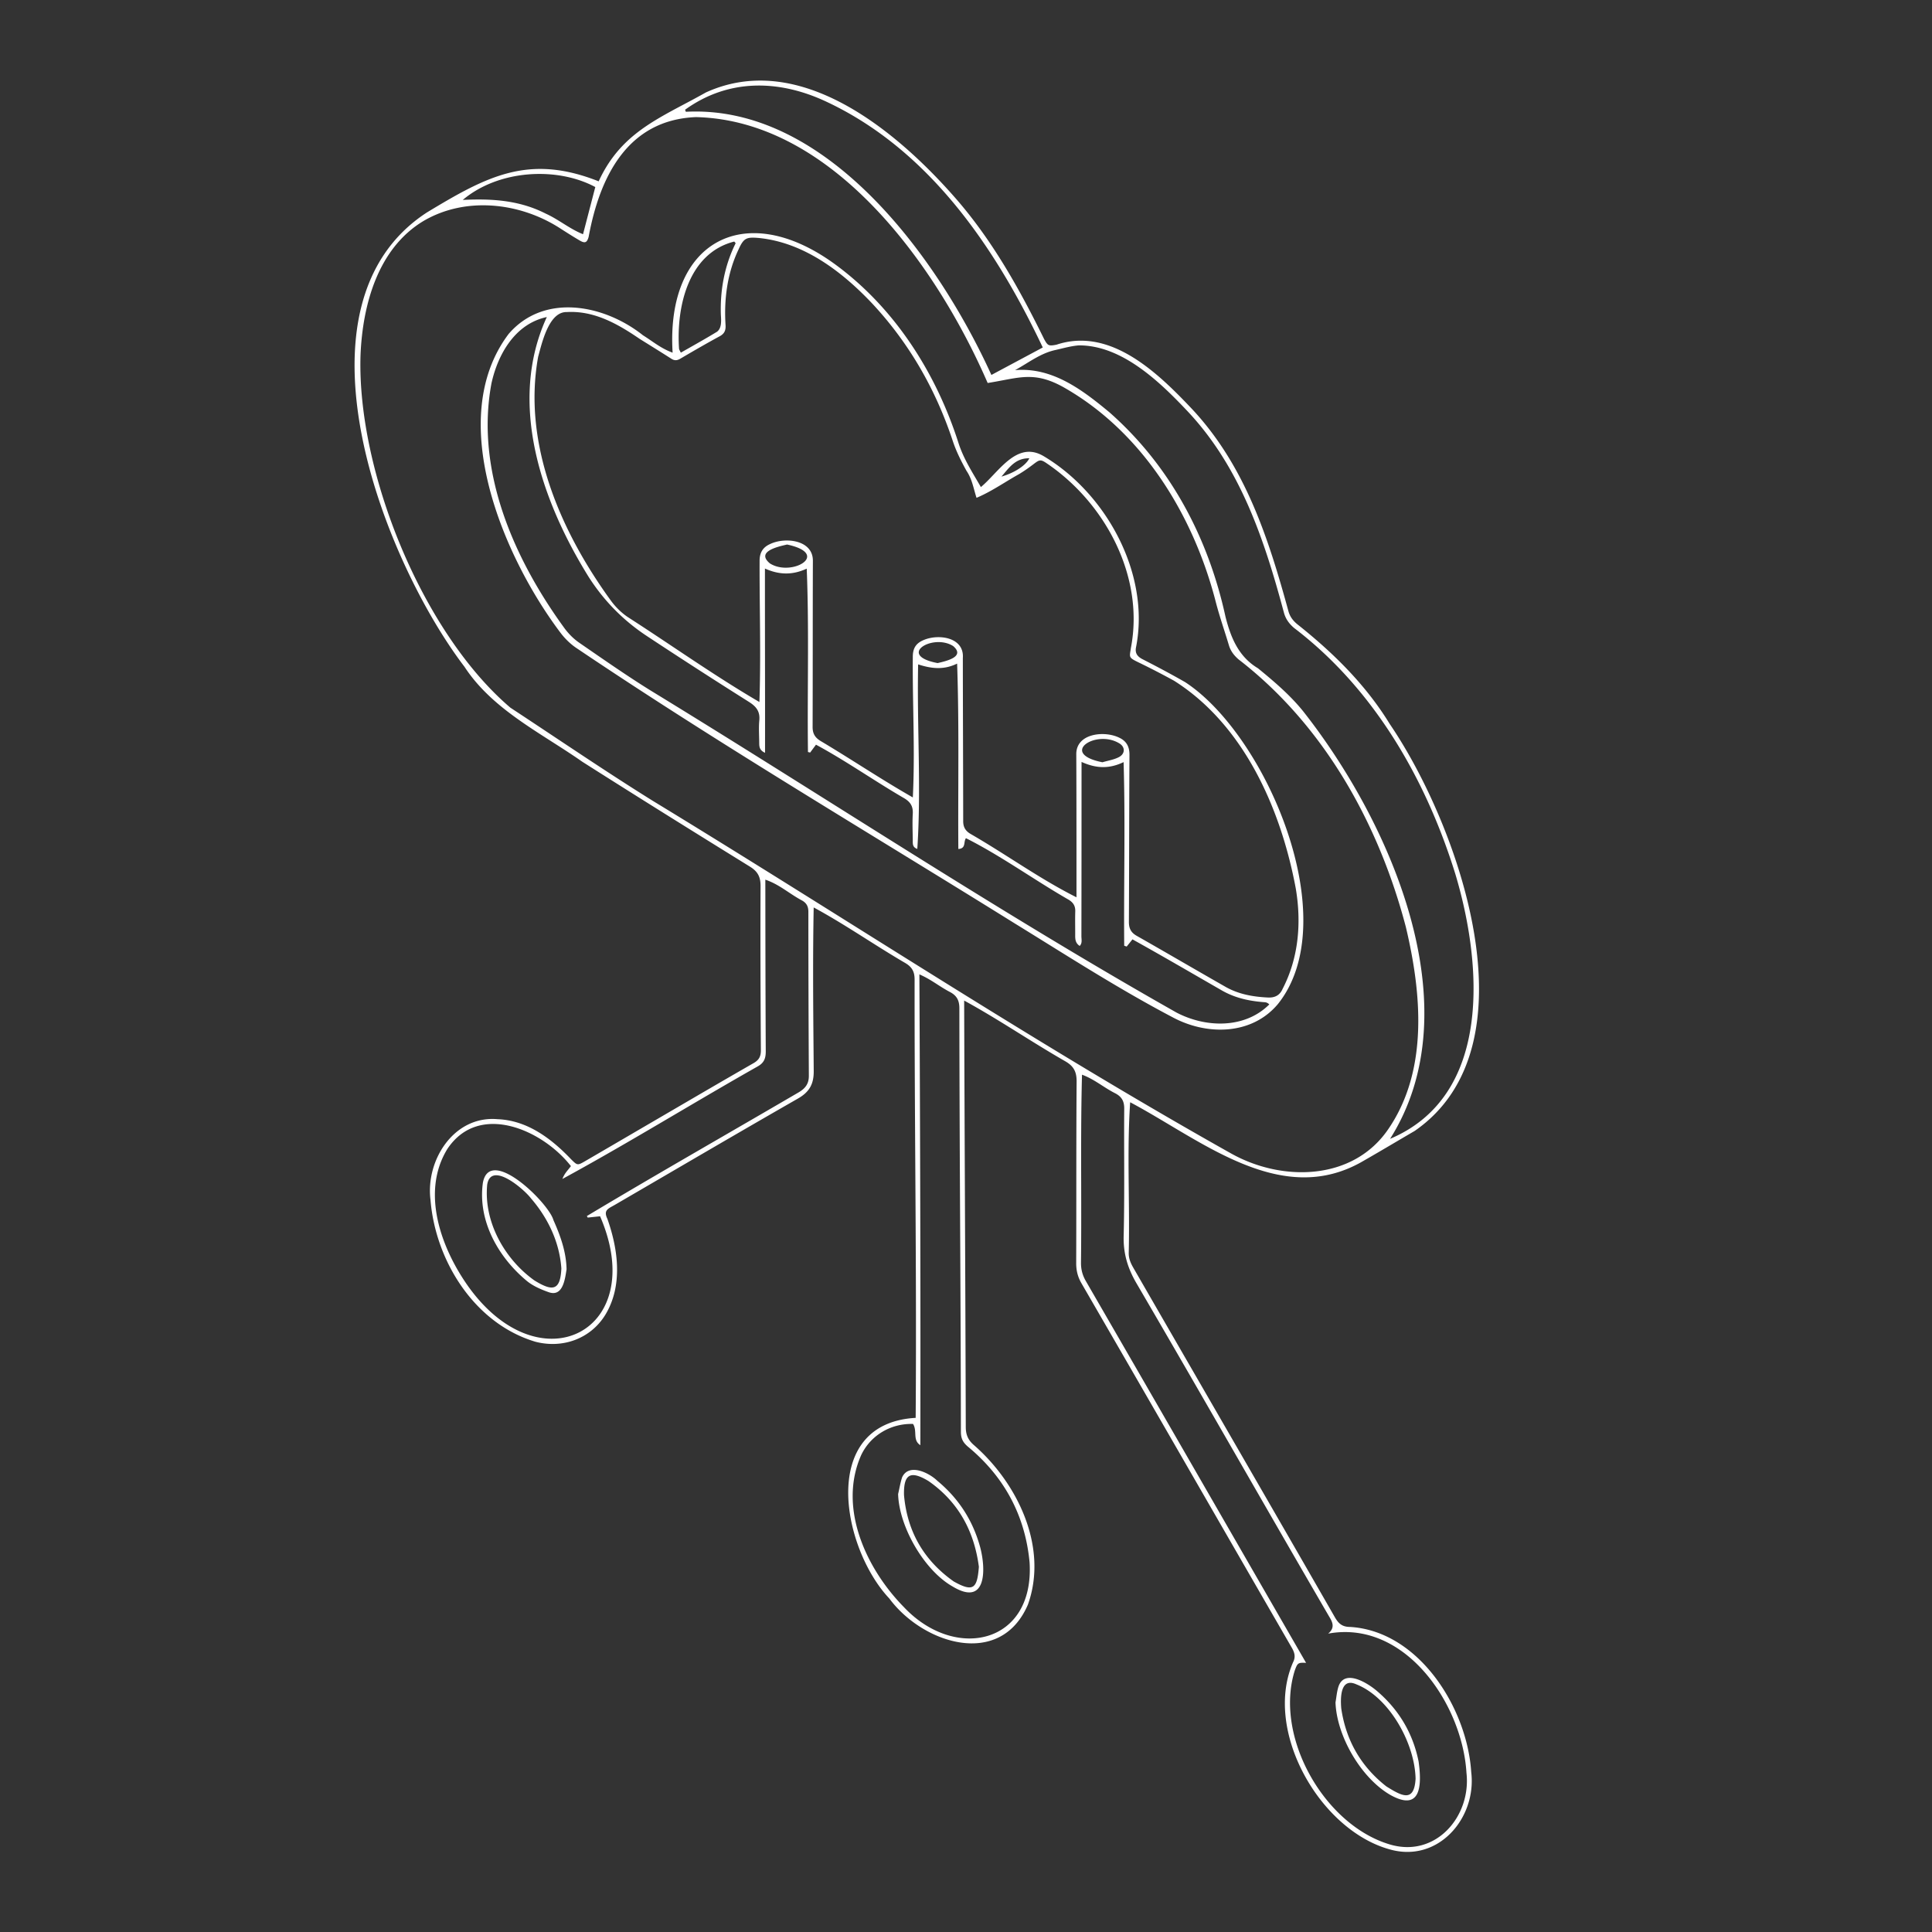 <svg xmlns="http://www.w3.org/2000/svg" width="550" height="550" fill="none" viewBox="0 0 550 550">
    <rect x="0" y="0" width="550" height="550" fill="#333333" stroke="none"/>
    <path fill="#fff" fill-rule="evenodd" d="M274.476 284.846c.057 18.646.136 37.263.215 55.877.093 21.824.186 43.644.244 65.499.004 2.191.636 3.719 2.338 5.184 12.433 10.852 21.202 29.044 15.35 45.397-7.855 18.268-29.944 11.111-39.456-1.746-13.574-14.406-20.112-49.859 7.504-51.422.185-24.094.038-48.187-.11-72.281v-.008c-.107-17.507-.214-35.015-.193-52.525-.005-2.2-.722-3.5-2.592-4.631-3.737-2.179-7.357-4.467-10.973-6.751v-.001c-4.967-3.139-9.924-6.272-15.164-9.107-.265 13.867-.15 27.553-.033 41.361v.001l.022 2.6.007.942.013 1.576c.054 3.776-1.211 6.047-4.493 7.927-12.815 7.338-25.569 14.778-38.323 22.218l-.005.003c-4.566 2.663-9.132 5.327-13.701 7.986-.228.132-.449.254-.659.37l-.006.003-.008.005c-1.629.899-2.595 1.433-1.544 3.661 3.095 8.742 4.444 19.096-.619 27.365-4.137 6.698-12.015 9.642-19.849 7.625-17.31-5.144-28.488-22.975-29.891-40.419-1.407-11.316 6.707-24.034 19.096-22.943 8.471.325 15.306 5.508 20.922 11.4l.056.055c1.722 1.701 1.77 1.749 3.903.511 3.925-2.278 7.843-4.568 11.761-6.858h.001v-.001l.003-.002.004-.002.004-.002.004-.003c2.559-1.495 5.118-2.991 7.68-4.484 1.939-1.13 3.877-2.262 5.815-3.393l.011-.006c7.549-4.407 15.096-8.812 22.68-13.158 1.558-.891 2.124-1.902 2.115-3.701-.103-15.569-.165-31.138-.094-46.707.014-2.583-.761-4.15-3.001-5.535-15.965-9.873-31.899-19.8-47.74-29.873-2.829-1.982-5.777-3.865-8.735-5.754-9.303-5.944-18.7-11.947-24.803-21.273C108.923 159.245 80.956 86.86 121.548 60.47c17.048-10.288 28.947-16.758 48.88-8.85 5.505-11.953 14.23-16.584 24.449-22.01a281.724 281.724 0 0 0 6.106-3.306c26.835-12.194 54.655 11.28 71.382 30.518 10.332 11.94 17.934 25.603 24.867 39.693 1.06 1.942 1.283 2.026 3.505 1.62 15.386-5.138 28.907 8.044 38.637 18.331 15.115 16.183 21.733 36.735 27.451 57.657.436 1.47 1.287 2.588 2.445 3.549 10.256 8.137 19.523 17.253 26.377 28.453 19.456 28.581 42.186 91.578 7.067 115.84-1.943 1.128-3.878 2.269-5.813 3.409l-.004.002-.004.002-.002.002-.002.001-.003.002c-2.871 1.692-5.742 3.384-8.636 5.034-19.194 11.343-38.012.123-55.304-10.188-3.815-2.275-7.557-4.506-11.211-6.44-.573 8.571-.483 17.178-.394 25.789.06 5.728.119 11.458-.016 17.181-.004 1.559.552 2.828 1.291 4.115a52927.53 52927.53 0 0 0 20.213 35.014l.011.021c12.401 21.469 24.802 42.938 37.144 64.439 1.042 1.826 2.098 2.823 4.44 2.81 19.559 1.247 33.249 23.122 34.402 41.318 1.595 13.07-9.419 25.985-23.26 21.986-19.866-5.513-36.027-33.823-27.423-53.324.766-1.537.352-2.77-.423-4.111a49207.9 49207.9 0 0 1-25.026-43.381c-11.603-20.127-23.205-40.253-34.845-60.359-1.051-1.817-1.483-3.634-1.478-5.718.025-6.887.028-13.773.032-20.66.005-10.33.01-20.66.088-30.99.018-2.708-.748-4.337-3.131-5.74-4.389-2.512-8.621-5.146-12.849-7.779h-.002c-5.249-3.268-10.492-6.532-16.024-9.554zm6.693-175.813c-14.242-32.856-43.78-74.767-83.05-75.697-19.488.788-27.384 16.998-30.536 34.054-.464 1.71-1.056 1.95-2.548 1.078-1.973-1.158-3.905-2.392-5.829-3.63-11.405-7.236-26.711-8.933-38.637-1.932-13.013 7.802-17.346 23.9-17.934 38.174-1.069 32.914 17.502 78.953 42.663 100.382 3.988 2.622 7.962 5.264 11.937 7.907h.001c9.448 6.282 18.897 12.564 28.521 18.564 18.791 11.432 37.439 23.114 56.087 34.795 35.921 22.501 71.844 45.003 108.797 65.734 14.536 8.061 34.701 7.673 44.672-7.165 11.387-16.74 9.361-38.655 4.903-57.408-7.709-29.41-23.309-57.421-47.624-76.174-1.287-1.127-2.249-2.356-2.739-3.995-.448-1.499-.923-2.991-1.398-4.484-.885-2.782-1.771-5.565-2.481-8.39-6.43-24.534-20.913-48.07-43.398-60.717-6.92-3.796-11.017-3.019-17.138-1.858h-.001l-.002.001c-1.31.248-2.713.514-4.257.757zm34.661 8.341c-7.67-6.356-16.229-12.904-26.861-12.003 1.043-.571 2.056-1.191 3.066-1.809 2.642-1.617 5.264-3.222 8.35-3.907.562-.125 1.124-.26 1.686-.396 1.666-.4 3.337-.803 5.026-.936 12.295-.071 23.121 10.412 31.062 18.842 15.021 16.01 21.812 36.571 27.383 57.372.503 1.733 1.474 3.046 2.855 4.227 22.752 17.341 37.546 43.041 45.918 70.082 7.593 25.308 10.675 62.988-18.588 75.355 23.625-37.404-.005-90.31-24.703-121.666-3.736-4.649-8.305-8.528-12.906-12.291-5.548-3.318-7.735-8.751-9.236-14.625-4.89-22.467-15.676-42.947-33.052-58.245m62.279 347.677c1.978-1.67 1.292-3.194.25-4.89-8.397-14.429-16.724-28.898-25.051-43.368l-.019-.033-.007-.012-.002-.002-.001-.002-.001-.003c-9.88-17.168-19.761-34.336-29.758-51.436-2.484-4.267-3.758-8.43-3.638-13.409.181-7.423.163-14.85.145-22.278-.011-4.658-.022-9.316.015-13.972.018-2.111-.663-3.394-2.507-4.382-1.366-.685-2.604-1.479-3.835-2.269-1.783-1.143-3.552-2.278-5.677-3.058-.278 10.549-.256 21.06-.234 31.576v.002c.015 7.319.03 14.64-.056 21.978-.009 1.897.423 3.541 1.381 5.193a44937.03 44937.03 0 0 1 39.801 68.975c7.631 13.242 15.261 26.484 22.897 39.717-2.266-.093-2.431-.026-3.233 2.231-5.847 18.74 8.288 43.759 26.89 49.41 13.159 4.066 23.415-7.9 22.003-20.334-1.166-19.554-17.479-43.634-39.358-39.63zM167.315 346.628l-.095-.173c-.05-.09-.101-.181-.15-.273 13.13-7.869 26.385-15.543 39.64-23.217l.001-.001h.001l.002-.001.009-.006.002-.001.001-.001c6.85-3.965 13.699-7.931 20.531-11.923 1.929-1.113 3.02-2.427 3.006-4.761a9204.473 9204.473 0 0 1-.138-46.711c0-1.429-.459-2.413-1.71-3.157-1.401-.737-2.684-1.587-3.957-2.431-2.067-1.369-4.107-2.722-6.584-3.545.018 16.343.036 32.527.12 48.853.009 1.91-.418 3.224-2.209 4.257-7.762 4.39-15.442 8.907-23.12 13.423l-.006.003c-10.786 6.343-21.567 12.684-32.567 18.669.533-1.283.975-1.827 1.613-2.613.241-.297.51-.629.823-1.047-8.043-10.328-26.154-18.384-35.159-4.908-7.589 12.313-1.83 28.176 5.852 39.038 20.521 28.835 51.698 12.777 37.608-19.853-1.185.125-2.347.249-3.514.374zm94.692 64.787c.075-44.978-.058-88.87-.277-134.035 2.006.874 3.554 1.869 5.118 2.874 1.147.737 2.301 1.479 3.651 2.183 1.915 1.033 2.614 2.396 2.614 4.618.014 20.789.117 41.577.22 62.365.097 19.4.193 38.8.217 58.2.004 1.911.583 3.042 2.106 4.307 10.252 8.523 16.166 19.47 17.439 32.781 1.492 23.371-21.184 28.287-35.747 12.83-10.772-10.929-18.886-28.368-12.153-43.376 2.735-5.673 8.511-8.973 14.727-8.795.546.86.592 1.814.637 2.739.062 1.264.121 2.473 1.448 3.309M296.854 98.92c-13.538-28.604-32.585-56.611-62.129-70.216-13.311-6.092-27.535-6.257-39.697 2.534l.107.292.107.291c40.356-2.12 72.015 41.995 86.987 74.919 4.961-2.65 9.615-5.139 14.625-7.82M169.462 53.246c-10.822-5.816-27.45-4.996-37.724 3.67 8.243-.419 16.134.08 23.602 3.888 1.737.786 3.318 1.772 4.899 2.759 1.83 1.141 3.66 2.283 5.736 3.119l1.654-6.362.037-.145 1.8-6.924-.004-.005m68.03 21.826c-25.535-18.508-47.962-6.262-46.012 25.325-2.436-.892-4.203-2.101-6.102-3.4h-.001a68.283 68.283 0 0 0-2.354-1.564c-10.911-8.675-28.07-12.153-38.214-.379-18.308 24.258-1.434 63.621 14.776 85.112 1.247 1.648 2.814 3.184 4.529 4.329 29.074 19.59 58.962 37.918 88.846 56.245 11.958 7.334 23.916 14.667 35.821 22.08 2.976 1.831 5.945 3.676 8.914 5.521l.002.001.003.002.002.002c11.881 7.383 23.764 14.767 36.169 21.279 9.677 5.188 22.484 5.121 29.944-3.817 19.154-23.994-3.322-76.548-26.444-91.623-3.973-2.271-8.012-4.422-12.086-6.501-1.541-.789-2.232-1.768-1.871-3.474 4.07-20.81-8.417-43.674-26.248-54.313-5.941-3.571-10.318 1.028-14.364 5.279-1.207 1.268-2.384 2.505-3.565 3.485-.432-.75-.865-1.487-1.295-2.217-1.977-3.357-3.865-6.564-5.069-10.292-6.399-20.031-18.232-38.615-35.381-51.08m40.503 66.649c-.241-.741-.441-1.469-.638-2.185-.53-1.922-1.035-3.756-2.226-5.515-1.492-2.708-2.917-5.513-3.883-8.439-4.877-14.745-12.416-27.9-23.024-39.256-8.564-9.04-19.363-17.27-32.135-18.566-3.585-.32-4.356-.023-5.821 3.21-3.228 6.752-4.208 14.256-3.714 21.67.067 1.448-.343 2.365-1.67 3.087-3.781 2.053-7.508 4.213-11.218 6.39-.904.53-1.634.593-2.525.027-2.432-1.553-4.881-3.076-7.329-4.6l-.019-.011-.019-.012-1.695-1.055c-6.199-4.244-12.933-8.074-20.726-7.624-4.718-.11-6.741 7.449-7.88 11.705v.002c-.098.363-.189.703-.274 1.012-4.516 24.863 6.444 49.877 20.855 69.632 1.291 1.723 2.926 3.327 4.716 4.516 4.35 2.795 8.641 5.656 12.928 8.514 8.053 5.369 16.092 10.729 24.489 15.632.295-8.741.212-17.403.129-26.085v-.002c-.045-4.671-.09-9.348-.076-14.047-.018-2.316.882-3.883 2.922-4.805 4.27-2.102 12.34-1.265 12.246 4.796-.029 8.067-.035 16.133-.04 24.199v.017c-.005 7.678-.009 15.355-.035 23.034-.005 1.866.668 3.011 2.271 3.986 3.791 2.257 7.489 4.58 11.184 6.901h.001c4.959 3.116 9.912 6.227 15.072 9.166.413-8.263.27-16.476.126-24.702v-.003c-.088-5.051-.176-10.107-.135-15.183-.023-2.512.819-3.968 3.108-4.925 4.258-1.813 11.597-.784 11.138 5.152.007 8.047.029 16.094.052 24.142.021 7.428.042 14.856.05 22.284 0 1.634.597 2.717 2.018 3.581 4.059 2.334 8.001 4.831 11.937 7.326 5.977 3.788 11.943 7.569 18.296 10.759l-.003-9.217v-.063c-.003-10.488-.006-20.89-.055-31.424-.066-5.932 7.838-6.778 12.056-4.814 2.137.931 3.104 2.534 3.086 4.983-.055 8.529-.074 17.06-.093 25.59v.001c-.017 7.312-.033 14.624-.072 21.935-.009 1.871.592 3.051 2.24 3.986 4.497 2.553 8.975 5.138 13.452 7.723l.006.003c3.924 2.265 7.847 4.53 11.784 6.774 3.74 2.133 7.864 2.855 12.13 3.055 2.022.094 3.394-.699 4.151-2.472 4.591-8.857 5.388-18.895 3.736-28.617-4.213-22.551-14.727-46.577-34.754-59.162a221.273 221.273 0 0 0-10.006-5.162c-2.623-1.27-2.598-1.422-2.286-3.33a21.649 21.649 0 0 0 .063-.391c.022-.139.045-.286.067-.443 3.884-20.276-7.285-41.184-23.936-52.478-1.813-1.251-2.124-1.06-3.866.268-1.305.993-2.658 1.946-4.066 2.787-1.364.76-2.691 1.565-4.015 2.37-2.615 1.587-5.218 3.168-8.071 4.368zm-60.196 72.593c-1.657-.733-1.661-1.821-1.666-2.9v-.025a79.78 79.78 0 0 0-.036-1.893c-.038-1.479-.077-2.958.063-4.422.245-2.552-.877-3.95-2.97-5.273a1602.726 1602.726 0 0 1-29.081-18.762c-6.686-4.42-12.191-10.015-16.517-16.784-13.409-21.568-23.18-49.57-11.922-74.001-9.018 1.923-13.921 10.545-15.755 18.851-4.676 24.947 6.403 50.059 20.877 69.868 1.131 1.51 2.543 2.921 4.092 3.99l2.005 1.384c5.962 4.117 11.928 8.237 18.071 12.07 17.224 10.519 34.317 21.262 51.411 32.004l.003.002.001.001.002.001c32.526 20.441 65.053 40.883 98.482 59.793 8.332 4.395 19.466 4.725 26.489-2.285-.638-.583-1.001-.605-1.556-.639a8.198 8.198 0 0 1-.546-.047c-4.053-.356-7.927-1.265-11.499-3.34a3868.995 3868.995 0 0 1-6.048-3.487c-6.417-3.704-12.848-7.416-19.309-11.004l-.783.973-.003.003-.029.037-.833 1.036-.203-.07-.149-.051-.005-.001-.347-.119c-.058-6.8-.019-13.581.021-20.358.062-10.626.124-21.244-.194-31.911-4.079 1.969-7.825 1.831-11.971-.053-.004 16.642-.009 33.004-.04 49.614 0 .199.015.403.029.61.053.746.108 1.519-.51 2.16-1.189-.757-1.291-1.83-1.287-2.961.005-.841-.001-1.682-.007-2.522v-.002c-.01-1.447-.02-2.895.025-4.343.049-1.55-.57-2.53-1.893-3.336-3.945-2.264-7.812-4.716-11.68-7.169-5.762-3.654-11.524-7.309-17.547-10.341-.265.37-.336.83-.406 1.28-.134.867-.264 1.7-1.758 1.797-.043-6.057-.025-12.021-.008-17.957v-.001c.033-11.543.066-22.985-.34-34.818-3.798 1.848-7.281 1.46-11.097.222-.148 7.077-.028 14.189.092 21.293.177 10.474.354 20.932-.328 31.239-1.304-.427-1.298-1.353-1.292-2.239l.001-.069v-.106l-.001-.133c-.007-.592-.019-1.185-.031-1.778v-.002c-.039-1.881-.077-3.763.031-5.635.125-2.075-.588-3.349-2.405-4.445-3.614-2.097-7.159-4.341-10.704-6.584v-.001h-.001c-4.758-3.012-9.517-6.024-14.443-8.681l-.565.761-1.1 1.484-.619-.161c-.084-6.669-.052-13.326-.021-19.98v-.001c.05-10.733.101-21.459-.331-32.216-4.057 1.866-7.793 1.799-11.895-.031-.008 8.528.003 16.799.015 25.051v.006c.013 9.055.026 18.084.012 27.403zm-8.372-145.08-.401-.468c-13.138 3.331-16.513 18.65-15.72 30.465.011.202.115.399.255.663.076.146.164.311.252.509.932-.534 1.855-1.058 2.77-1.577 2.576-1.461 5.089-2.887 7.553-4.395 1.326-1.022 1.192-3.08 1.09-4.648l-.008-.113c-.254-7.076 1.051-14.064 4.209-20.436m14.638 85.784-.237.056c-2.669.62-8.611 2.002-4.662 5.315 6.204 3.955 17.506-2.676 4.899-5.371m89.788 61.986c.501-.15 1.007-.278 1.51-.404 1.102-.278 2.185-.55 3.148-1.052 1.91-.997 1.848-3.042-.076-4.048-6.689-3.817-16.967 3.059-4.582 5.509zm-46.934-28.234.191-.044c2.431-.569 7.731-1.809 4.231-4.805-5.798-3.674-16.174 2.614-4.422 4.849m18.17-53.088c3.767-1.078 7.036-3.26 7.931-5.215-3.501-.066-5.323 2.112-7.133 4.275-.265.316-.529.632-.798.94m95.319 347.566v.003c-.068.468-.136.935-.219 1.399.348 9.61 7.286 21.505 15.56 26.305 8.894 5.015 9.027-2.894 8.092-9.507-1.625-8.061-5.66-14.821-11.966-20.147-2.627-2.223-9.094-6.239-10.826-1.203-.331 1.013-.486 2.081-.641 3.15Zm5.749-3.733c9.209 3.625 16.593 16.544 16.829 26.849-.396 6.921-3.954 4.912-8.31 2.2-7.241-5.66-11.516-13.115-12.848-22.2-.262-2.984-.285-8.96 4.329-6.849M161.289 361.332l-.046.304c-.451 2.946-1.176 7.695-5.169 6.176-2.119-.757-4.31-1.706-6.038-3.108-8.19-6.765-14.086-17.168-12.563-28.025 2.017-10.653 18.757 5.816 20.071 10.639 1.951 4.382 3.647 8.995 3.745 14.01zm-1.478-.204c-.526-7.522-3.803-14.367-8.675-20.005-2.018-2.654-11.339-10.661-12.439-3.896-1.037 10.545 4.921 21.211 13.432 27.285 4.943 3.033 7.392 3.211 7.677-3.384zm96.187 62.723c-.103.488-.207.977-.32 1.462l-.004-.004c.263 9.361 7.459 21.786 15.524 26.337 9.477 5.727 9.57-4.485 7.874-11.058-2.053-7.624-6.11-13.983-12.247-19.046-2.369-2.312-8.096-5.1-10.011-.985-.347 1.077-.581 2.185-.816 3.294m8.333-2.225c8.546 5.963 13.013 14.318 14.335 24.409-.472 6.172-1.563 7.321-7.178 4.164-8.484-5.999-13.227-14.211-14.135-24.569-.152-6.061 1.87-7.081 6.978-4.004" clip-rule="evenodd"/>
</svg>
